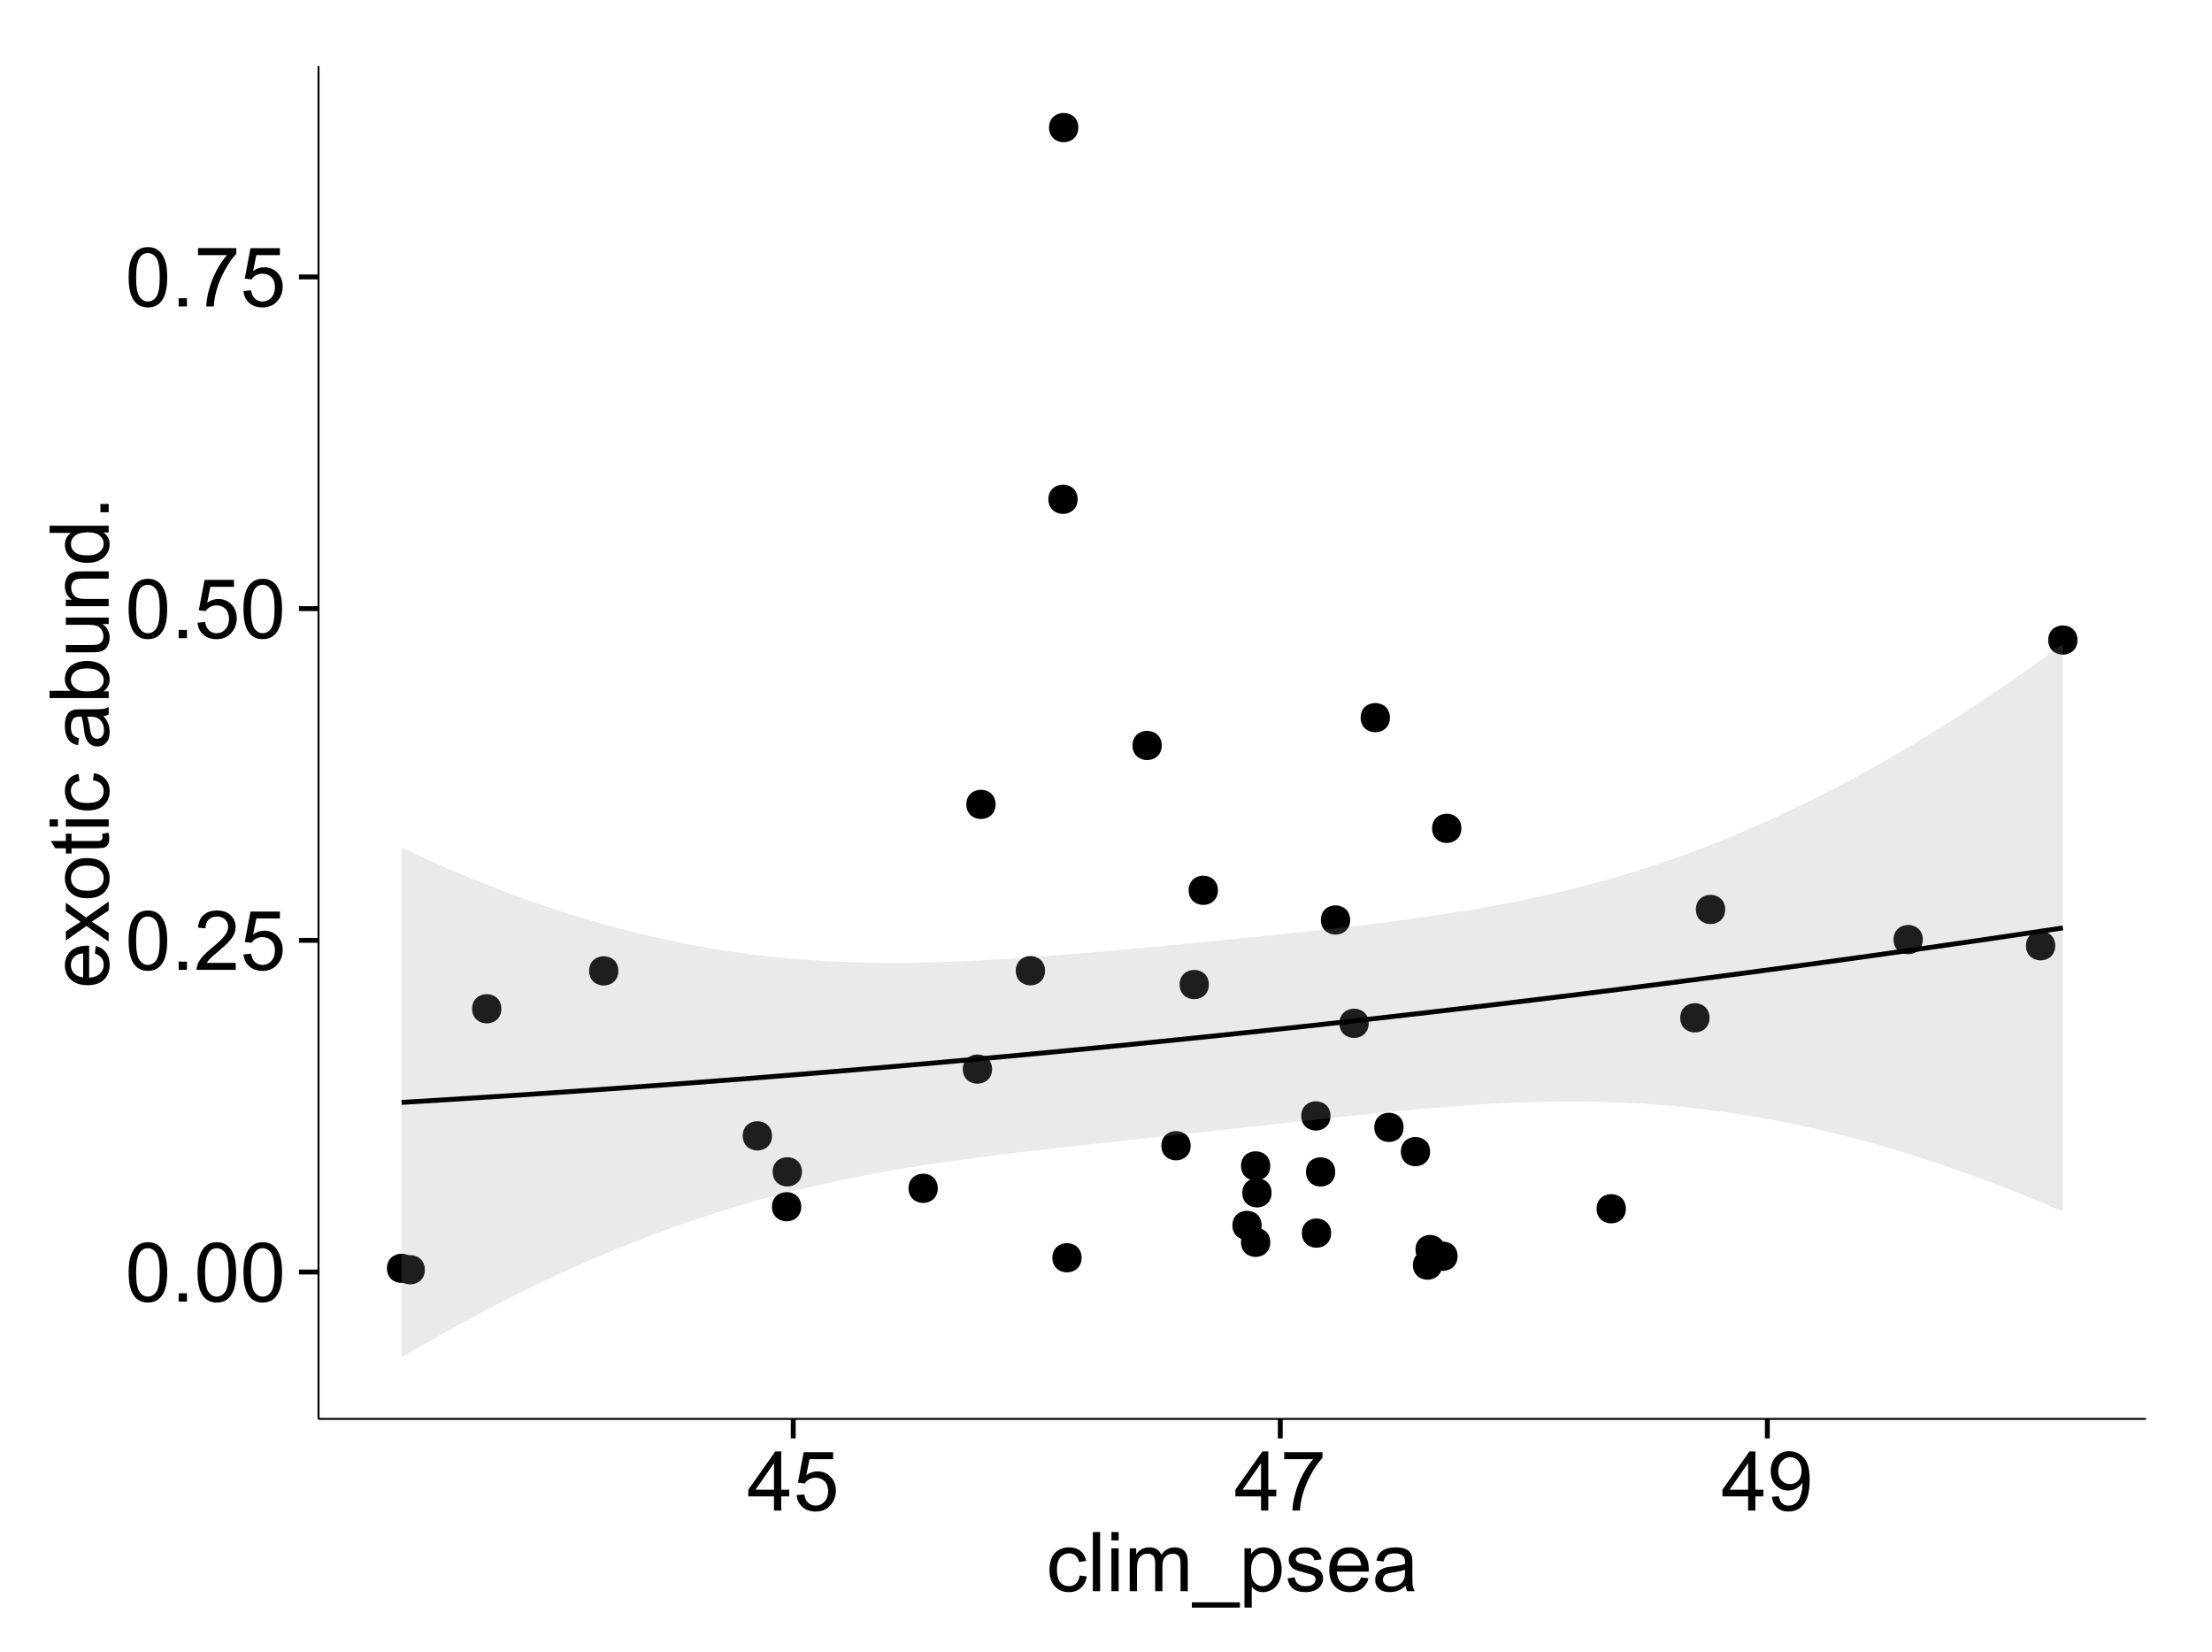 <?xml version="1.0" encoding="UTF-8"?>
<svg xmlns="http://www.w3.org/2000/svg" xmlns:xlink="http://www.w3.org/1999/xlink" width="482pt" height="360pt" viewBox="0 0 482 360" version="1.1">
<defs>
<g>
<symbol overflow="visible" id="glyph0-0">
<path style="stroke:none;" d="M 0.746 -6.355 C 0.742 -7.875 0.898 -9.102 1.215 -10.031 C 1.527 -10.961 1.996 -11.676 2.613 -12.18 C 3.23 -12.684 4.008 -12.938 4.949 -12.938 C 5.637 -12.938 6.242 -12.797 6.766 -12.52 C 7.285 -12.238 7.715 -11.836 8.059 -11.316 C 8.395 -10.789 8.664 -10.152 8.859 -9.398 C 9.051 -8.645 9.145 -7.629 9.148 -6.355 C 9.145 -4.84 8.992 -3.617 8.684 -2.691 C 8.371 -1.762 7.906 -1.047 7.289 -0.539 C 6.672 -0.035 5.891 0.215 4.949 0.219 C 3.703 0.215 2.727 -0.227 2.023 -1.117 C 1.168 -2.188 0.742 -3.934 0.746 -6.355 Z M 2.375 -6.355 C 2.371 -4.234 2.621 -2.824 3.117 -2.129 C 3.609 -1.426 4.219 -1.078 4.949 -1.082 C 5.672 -1.078 6.281 -1.43 6.781 -2.137 C 7.273 -2.836 7.523 -4.242 7.523 -6.355 C 7.523 -8.473 7.273 -9.883 6.781 -10.582 C 6.281 -11.277 5.664 -11.625 4.93 -11.629 C 4.199 -11.625 3.621 -11.316 3.191 -10.703 C 2.645 -9.918 2.371 -8.469 2.375 -6.355 Z M 2.375 -6.355 "/>
</symbol>
<symbol overflow="visible" id="glyph0-1">
<path style="stroke:none;" d="M 1.633 0 L 1.633 -1.801 L 3.438 -1.801 L 3.438 0 Z M 1.633 0 "/>
</symbol>
<symbol overflow="visible" id="glyph0-2">
<path style="stroke:none;" d="M 9.062 -1.52 L 9.062 0 L 0.547 0 C 0.531 -0.379 0.594 -0.742 0.73 -1.098 C 0.945 -1.676 1.293 -2.25 1.77 -2.812 C 2.246 -3.375 2.934 -4.023 3.84 -4.766 C 5.238 -5.906 6.188 -6.816 6.68 -7.492 C 7.172 -8.16 7.418 -8.793 7.418 -9.395 C 7.418 -10.02 7.191 -10.551 6.746 -10.98 C 6.293 -11.41 5.711 -11.625 4.992 -11.629 C 4.23 -11.625 3.621 -11.395 3.164 -10.941 C 2.703 -10.48 2.469 -9.848 2.469 -9.043 L 0.844 -9.211 C 0.953 -10.422 1.371 -11.344 2.102 -11.984 C 2.824 -12.617 3.801 -12.938 5.027 -12.938 C 6.262 -12.938 7.238 -12.594 7.961 -11.91 C 8.68 -11.223 9.039 -10.371 9.043 -9.359 C 9.039 -8.84 8.934 -8.336 8.727 -7.84 C 8.512 -7.34 8.164 -6.812 7.676 -6.266 C 7.188 -5.711 6.375 -4.957 5.238 -4 C 4.285 -3.199 3.676 -2.66 3.41 -2.379 C 3.141 -2.094 2.918 -1.805 2.742 -1.52 Z M 9.062 -1.52 "/>
</symbol>
<symbol overflow="visible" id="glyph0-3">
<path style="stroke:none;" d="M 0.746 -3.375 L 2.406 -3.516 C 2.527 -2.707 2.812 -2.098 3.266 -1.691 C 3.711 -1.281 4.254 -1.078 4.887 -1.082 C 5.648 -1.078 6.293 -1.363 6.82 -1.941 C 7.344 -2.512 7.605 -3.273 7.609 -4.227 C 7.605 -5.125 7.352 -5.84 6.848 -6.363 C 6.34 -6.883 5.676 -7.141 4.859 -7.145 C 4.344 -7.141 3.887 -7.027 3.48 -6.797 C 3.07 -6.566 2.746 -6.266 2.516 -5.898 L 1.027 -6.09 L 2.277 -12.711 L 8.684 -12.711 L 8.684 -11.195 L 3.543 -11.195 L 2.848 -7.734 C 3.621 -8.273 4.43 -8.543 5.281 -8.543 C 6.402 -8.543 7.352 -8.152 8.129 -7.371 C 8.898 -6.59 9.285 -5.586 9.289 -4.367 C 9.285 -3.195 8.945 -2.188 8.27 -1.344 C 7.441 -0.301 6.316 0.215 4.887 0.219 C 3.715 0.215 2.758 -0.109 2.016 -0.766 C 1.273 -1.418 0.848 -2.289 0.746 -3.375 Z M 0.746 -3.375 "/>
</symbol>
<symbol overflow="visible" id="glyph0-4">
<path style="stroke:none;" d="M 0.852 -11.195 L 0.852 -12.719 L 9.195 -12.719 L 9.195 -11.488 C 8.367 -10.613 7.555 -9.453 6.754 -8.008 C 5.945 -6.559 5.324 -5.07 4.887 -3.543 C 4.57 -2.461 4.367 -1.281 4.281 0 L 2.656 0 C 2.668 -1.012 2.867 -2.234 3.25 -3.672 C 3.629 -5.105 4.176 -6.492 4.891 -7.828 C 5.602 -9.16 6.359 -10.281 7.164 -11.195 Z M 0.852 -11.195 "/>
</symbol>
<symbol overflow="visible" id="glyph0-5">
<path style="stroke:none;" d="M 5.82 0 L 5.82 -3.086 L 0.227 -3.086 L 0.227 -4.535 L 6.109 -12.883 L 7.398 -12.883 L 7.398 -4.535 L 9.141 -4.535 L 9.141 -3.086 L 7.398 -3.086 L 7.398 0 Z M 5.82 -4.535 L 5.82 -10.344 L 1.785 -4.535 Z M 5.82 -4.535 "/>
</symbol>
<symbol overflow="visible" id="glyph0-6">
<path style="stroke:none;" d="M 0.984 -2.98 L 2.504 -3.121 C 2.629 -2.402 2.875 -1.883 3.242 -1.562 C 3.602 -1.238 4.07 -1.078 4.641 -1.082 C 5.125 -1.078 5.551 -1.188 5.918 -1.414 C 6.285 -1.633 6.586 -1.934 6.82 -2.309 C 7.055 -2.68 7.25 -3.18 7.41 -3.816 C 7.566 -4.445 7.645 -5.09 7.648 -5.75 C 7.645 -5.812 7.641 -5.918 7.637 -6.062 C 7.316 -5.559 6.887 -5.148 6.34 -4.836 C 5.793 -4.52 5.199 -4.363 4.562 -4.367 C 3.492 -4.363 2.59 -4.75 1.852 -5.527 C 1.113 -6.297 0.742 -7.316 0.746 -8.586 C 0.742 -9.891 1.129 -10.945 1.902 -11.742 C 2.672 -12.539 3.637 -12.938 4.797 -12.938 C 5.633 -12.938 6.398 -12.711 7.098 -12.262 C 7.789 -11.809 8.316 -11.164 8.68 -10.332 C 9.035 -9.492 9.215 -8.285 9.219 -6.707 C 9.215 -5.055 9.039 -3.742 8.684 -2.77 C 8.324 -1.793 7.793 -1.051 7.09 -0.543 C 6.383 -0.035 5.555 0.215 4.605 0.219 C 3.598 0.215 2.773 -0.062 2.137 -0.621 C 1.496 -1.18 1.113 -1.965 0.984 -2.98 Z M 7.461 -8.664 C 7.457 -9.57 7.215 -10.293 6.734 -10.828 C 6.25 -11.359 5.672 -11.625 4.992 -11.629 C 4.289 -11.625 3.676 -11.336 3.156 -10.766 C 2.633 -10.188 2.371 -9.445 2.375 -8.535 C 2.371 -7.711 2.621 -7.043 3.117 -6.535 C 3.609 -6.02 4.219 -5.766 4.949 -5.766 C 5.68 -5.766 6.281 -6.02 6.754 -6.535 C 7.223 -7.043 7.457 -7.754 7.461 -8.664 Z M 7.461 -8.664 "/>
</symbol>
<symbol overflow="visible" id="glyph0-7">
<path style="stroke:none;" d="M 7.277 -3.418 L 8.832 -3.219 C 8.66 -2.141 8.227 -1.301 7.527 -0.699 C 6.824 -0.09 5.965 0.211 4.949 0.211 C 3.668 0.211 2.641 -0.203 1.867 -1.039 C 1.09 -1.871 0.703 -3.07 0.703 -4.633 C 0.703 -5.637 0.867 -6.52 1.203 -7.277 C 1.531 -8.031 2.039 -8.598 2.727 -8.977 C 3.406 -9.355 4.152 -9.543 4.957 -9.547 C 5.969 -9.543 6.797 -9.289 7.441 -8.777 C 8.086 -8.262 8.5 -7.531 8.684 -6.594 L 7.145 -6.355 C 6.996 -6.98 6.738 -7.453 6.367 -7.77 C 5.992 -8.082 5.543 -8.238 5.02 -8.242 C 4.219 -8.238 3.57 -7.953 3.074 -7.387 C 2.574 -6.812 2.324 -5.91 2.328 -4.676 C 2.324 -3.422 2.566 -2.508 3.047 -1.941 C 3.527 -1.371 4.152 -1.09 4.93 -1.09 C 5.547 -1.09 6.066 -1.277 6.484 -1.66 C 6.898 -2.039 7.164 -2.625 7.277 -3.418 Z M 7.277 -3.418 "/>
</symbol>
<symbol overflow="visible" id="glyph0-8">
<path style="stroke:none;" d="M 1.152 0 L 1.152 -12.883 L 2.734 -12.883 L 2.734 0 Z M 1.152 0 "/>
</symbol>
<symbol overflow="visible" id="glyph0-9">
<path style="stroke:none;" d="M 1.195 -11.066 L 1.195 -12.883 L 2.777 -12.883 L 2.777 -11.066 Z M 1.195 0 L 1.195 -9.336 L 2.777 -9.336 L 2.777 0 Z M 1.195 0 "/>
</symbol>
<symbol overflow="visible" id="glyph0-10">
<path style="stroke:none;" d="M 1.188 0 L 1.188 -9.336 L 2.602 -9.336 L 2.602 -8.023 C 2.891 -8.477 3.277 -8.848 3.77 -9.129 C 4.254 -9.406 4.809 -9.543 5.43 -9.547 C 6.121 -9.543 6.688 -9.398 7.133 -9.113 C 7.57 -8.824 7.883 -8.426 8.07 -7.91 C 8.805 -9 9.766 -9.543 10.953 -9.547 C 11.875 -9.543 12.586 -9.289 13.086 -8.777 C 13.582 -8.262 13.832 -7.469 13.836 -6.406 L 13.836 0 L 12.262 0 L 12.262 -5.879 C 12.258 -6.508 12.207 -6.965 12.105 -7.246 C 12.004 -7.523 11.816 -7.746 11.547 -7.918 C 11.277 -8.082 10.961 -8.168 10.602 -8.172 C 9.941 -8.168 9.398 -7.949 8.965 -7.516 C 8.527 -7.078 8.309 -6.379 8.312 -5.422 L 8.312 0 L 6.734 0 L 6.734 -6.062 C 6.73 -6.762 6.602 -7.289 6.348 -7.645 C 6.086 -7.992 5.664 -8.168 5.078 -8.172 C 4.633 -8.168 4.223 -8.051 3.844 -7.82 C 3.465 -7.582 3.191 -7.238 3.023 -6.793 C 2.852 -6.34 2.766 -5.691 2.77 -4.844 L 2.77 0 Z M 1.188 0 "/>
</symbol>
<symbol overflow="visible" id="glyph0-11">
<path style="stroke:none;" d="M -0.273 3.578 L -0.273 2.434 L 10.211 2.434 L 10.211 3.578 Z M -0.273 3.578 "/>
</symbol>
<symbol overflow="visible" id="glyph0-12">
<path style="stroke:none;" d="M 1.188 3.578 L 1.188 -9.336 L 2.629 -9.336 L 2.629 -8.121 C 2.965 -8.594 3.348 -8.949 3.777 -9.188 C 4.203 -9.426 4.723 -9.543 5.336 -9.547 C 6.129 -9.543 6.832 -9.34 7.445 -8.93 C 8.051 -8.516 8.512 -7.934 8.824 -7.191 C 9.133 -6.441 9.285 -5.625 9.289 -4.738 C 9.285 -3.781 9.113 -2.922 8.773 -2.156 C 8.43 -1.391 7.934 -0.805 7.281 -0.398 C 6.625 0.008 5.938 0.211 5.219 0.211 C 4.691 0.211 4.219 0.102 3.801 -0.121 C 3.379 -0.344 3.035 -0.625 2.77 -0.969 L 2.77 3.578 Z M 2.617 -4.613 C 2.613 -3.41 2.855 -2.523 3.348 -1.949 C 3.832 -1.375 4.422 -1.09 5.117 -1.09 C 5.816 -1.09 6.418 -1.387 6.922 -1.98 C 7.418 -2.574 7.668 -3.496 7.672 -4.746 C 7.668 -5.934 7.426 -6.824 6.938 -7.418 C 6.445 -8.008 5.859 -8.301 5.188 -8.305 C 4.508 -8.301 3.91 -7.988 3.395 -7.359 C 2.871 -6.727 2.613 -5.809 2.617 -4.613 Z M 2.617 -4.613 "/>
</symbol>
<symbol overflow="visible" id="glyph0-13">
<path style="stroke:none;" d="M 0.555 -2.785 L 2.117 -3.031 C 2.203 -2.402 2.449 -1.922 2.852 -1.59 C 3.25 -1.254 3.812 -1.09 4.535 -1.09 C 5.262 -1.09 5.801 -1.234 6.152 -1.531 C 6.504 -1.824 6.68 -2.172 6.68 -2.574 C 6.68 -2.926 6.523 -3.207 6.215 -3.418 C 5.996 -3.555 5.457 -3.734 4.598 -3.953 C 3.434 -4.246 2.629 -4.5 2.184 -4.715 C 1.734 -4.926 1.395 -5.223 1.164 -5.602 C 0.93 -5.98 0.812 -6.398 0.816 -6.855 C 0.812 -7.27 0.91 -7.652 1.102 -8.012 C 1.293 -8.363 1.551 -8.66 1.883 -8.895 C 2.125 -9.074 2.461 -9.227 2.887 -9.355 C 3.309 -9.48 3.766 -9.543 4.254 -9.547 C 4.984 -9.543 5.625 -9.438 6.184 -9.23 C 6.734 -9.016 7.145 -8.73 7.41 -8.371 C 7.672 -8.008 7.852 -7.527 7.953 -6.926 L 6.406 -6.715 C 6.332 -7.195 6.129 -7.57 5.793 -7.84 C 5.453 -8.105 4.977 -8.238 4.367 -8.242 C 3.637 -8.238 3.121 -8.117 2.812 -7.883 C 2.5 -7.641 2.344 -7.359 2.348 -7.039 C 2.344 -6.832 2.406 -6.648 2.539 -6.484 C 2.664 -6.312 2.867 -6.172 3.148 -6.062 C 3.301 -6.004 3.766 -5.871 4.543 -5.66 C 5.66 -5.359 6.441 -5.113 6.887 -4.926 C 7.324 -4.734 7.672 -4.457 7.926 -4.094 C 8.176 -3.73 8.301 -3.281 8.305 -2.742 C 8.301 -2.215 8.148 -1.719 7.844 -1.254 C 7.535 -0.785 7.09 -0.422 6.512 -0.172 C 5.926 0.086 5.27 0.211 4.543 0.211 C 3.328 0.211 2.406 -0.039 1.77 -0.543 C 1.133 -1.047 0.727 -1.793 0.555 -2.785 Z M 0.555 -2.785 "/>
</symbol>
<symbol overflow="visible" id="glyph0-14">
<path style="stroke:none;" d="M 7.578 -3.008 L 9.211 -2.805 C 8.953 -1.848 8.473 -1.105 7.777 -0.578 C 7.078 -0.051 6.188 0.211 5.105 0.211 C 3.738 0.211 2.656 -0.207 1.859 -1.051 C 1.055 -1.887 0.656 -3.066 0.66 -4.586 C 0.656 -6.156 1.059 -7.375 1.871 -8.246 C 2.676 -9.109 3.727 -9.543 5.02 -9.547 C 6.266 -9.543 7.285 -9.117 8.078 -8.27 C 8.867 -7.418 9.262 -6.223 9.266 -4.684 C 9.262 -4.586 9.258 -4.445 9.254 -4.262 L 2.293 -4.262 C 2.348 -3.234 2.641 -2.449 3.164 -1.906 C 3.684 -1.359 4.332 -1.09 5.117 -1.09 C 5.691 -1.09 6.188 -1.242 6.598 -1.547 C 7.008 -1.852 7.332 -2.336 7.578 -3.008 Z M 2.383 -5.562 L 7.594 -5.562 C 7.523 -6.344 7.324 -6.934 6.996 -7.328 C 6.492 -7.934 5.836 -8.238 5.035 -8.242 C 4.305 -8.238 3.695 -7.996 3.203 -7.512 C 2.707 -7.027 2.434 -6.375 2.383 -5.562 Z M 2.383 -5.562 "/>
</symbol>
<symbol overflow="visible" id="glyph0-15">
<path style="stroke:none;" d="M 7.277 -1.152 C 6.691 -0.652 6.125 -0.301 5.586 -0.098 C 5.039 0.109 4.457 0.211 3.84 0.211 C 2.812 0.211 2.027 -0.039 1.477 -0.539 C 0.922 -1.039 0.645 -1.68 0.648 -2.461 C 0.645 -2.918 0.75 -3.336 0.961 -3.715 C 1.168 -4.09 1.438 -4.391 1.777 -4.621 C 2.113 -4.848 2.496 -5.02 2.918 -5.141 C 3.227 -5.219 3.695 -5.301 4.324 -5.379 C 5.602 -5.531 6.539 -5.711 7.145 -5.922 C 7.148 -6.137 7.152 -6.273 7.156 -6.336 C 7.152 -6.977 7.004 -7.434 6.707 -7.699 C 6.301 -8.055 5.699 -8.23 4.906 -8.234 C 4.156 -8.23 3.609 -8.102 3.258 -7.844 C 2.902 -7.582 2.637 -7.121 2.469 -6.461 L 0.922 -6.672 C 1.059 -7.332 1.293 -7.867 1.617 -8.273 C 1.938 -8.68 2.402 -8.992 3.016 -9.215 C 3.621 -9.434 4.328 -9.543 5.133 -9.547 C 5.93 -9.543 6.574 -9.449 7.074 -9.266 C 7.566 -9.074 7.934 -8.84 8.172 -8.555 C 8.402 -8.27 8.566 -7.91 8.664 -7.48 C 8.715 -7.207 8.742 -6.719 8.746 -6.02 L 8.746 -3.91 C 8.742 -2.434 8.773 -1.504 8.844 -1.117 C 8.906 -0.727 9.043 -0.355 9.246 0 L 7.594 0 C 7.43 -0.328 7.324 -0.711 7.277 -1.152 Z M 7.145 -4.684 C 6.566 -4.445 5.707 -4.246 4.562 -4.086 C 3.91 -3.988 3.449 -3.883 3.18 -3.77 C 2.91 -3.648 2.703 -3.477 2.555 -3.254 C 2.406 -3.027 2.332 -2.777 2.336 -2.504 C 2.332 -2.078 2.492 -1.727 2.816 -1.449 C 3.133 -1.164 3.602 -1.023 4.219 -1.027 C 4.828 -1.023 5.367 -1.156 5.844 -1.426 C 6.312 -1.691 6.664 -2.059 6.891 -2.523 C 7.059 -2.879 7.141 -3.406 7.145 -4.105 Z M 7.145 -4.684 "/>
</symbol>
<symbol overflow="visible" id="glyph1-0">
<path style="stroke:none;" d="M -3.004 -7.578 L -2.805 -9.211 C -1.848 -8.953 -1.105 -8.473 -0.578 -7.777 C -0.051 -7.078 0.211 -6.188 0.211 -5.105 C 0.211 -3.738 -0.207 -2.656 -1.051 -1.859 C -1.887 -1.055 -3.066 -0.656 -4.586 -0.66 C -6.156 -0.656 -7.375 -1.059 -8.246 -1.871 C -9.109 -2.676 -9.543 -3.727 -9.547 -5.02 C -9.543 -6.266 -9.117 -7.285 -8.27 -8.078 C -7.418 -8.867 -6.223 -9.262 -4.684 -9.266 C -4.586 -9.262 -4.445 -9.258 -4.262 -9.254 L -4.262 -2.293 C -3.234 -2.348 -2.449 -2.641 -1.906 -3.164 C -1.359 -3.684 -1.09 -4.332 -1.09 -5.117 C -1.09 -5.691 -1.242 -6.188 -1.547 -6.598 C -1.852 -7.008 -2.336 -7.332 -3.004 -7.578 Z M -5.562 -2.383 L -5.562 -7.594 C -6.344 -7.523 -6.934 -7.324 -7.328 -6.996 C -7.934 -6.492 -8.238 -5.836 -8.242 -5.035 C -8.238 -4.305 -7.996 -3.695 -7.512 -3.203 C -7.027 -2.707 -6.375 -2.434 -5.562 -2.383 Z M -5.562 -2.383 "/>
</symbol>
<symbol overflow="visible" id="glyph1-1">
<path style="stroke:none;" d="M 0 -0.133 L -4.852 -3.543 L -9.336 -0.387 L -9.336 -2.363 L -7.145 -3.797 C -6.727 -4.066 -6.379 -4.281 -6.102 -4.445 C -6.484 -4.703 -6.828 -4.941 -7.129 -5.16 L -9.336 -6.734 L -9.336 -8.621 L -4.938 -5.398 L 0 -8.867 L 0 -6.926 L -2.898 -5.008 L -3.684 -4.5 L 0 -2.047 Z M 0 -0.133 "/>
</symbol>
<symbol overflow="visible" id="glyph1-2">
<path style="stroke:none;" d="M -4.668 -0.598 C -6.391 -0.598 -7.672 -1.078 -8.508 -2.039 C -9.199 -2.84 -9.543 -3.816 -9.547 -4.977 C -9.543 -6.254 -9.125 -7.305 -8.285 -8.121 C -7.441 -8.934 -6.277 -9.34 -4.797 -9.344 C -3.594 -9.34 -2.648 -9.16 -1.961 -8.801 C -1.27 -8.441 -0.734 -7.914 -0.359 -7.227 C 0.023 -6.535 0.211 -5.785 0.211 -4.977 C 0.211 -3.664 -0.207 -2.609 -1.047 -1.805 C -1.883 -1 -3.09 -0.598 -4.668 -0.598 Z M -4.668 -2.223 C -3.469 -2.219 -2.574 -2.48 -1.98 -3.004 C -1.387 -3.523 -1.09 -4.18 -1.09 -4.977 C -1.09 -5.758 -1.387 -6.41 -1.984 -6.934 C -2.582 -7.453 -3.492 -7.715 -4.719 -7.719 C -5.867 -7.715 -6.742 -7.453 -7.34 -6.93 C -7.934 -6.402 -8.23 -5.75 -8.234 -4.977 C -8.23 -4.18 -7.938 -3.523 -7.348 -3.004 C -6.754 -2.48 -5.859 -2.219 -4.668 -2.223 Z M -4.668 -2.223 "/>
</symbol>
<symbol overflow="visible" id="glyph1-3">
<path style="stroke:none;" d="M -1.414 -4.641 L -0.016 -4.867 C 0.078 -4.422 0.121 -4.023 0.125 -3.672 C 0.121 -3.098 0.035 -2.652 -0.148 -2.336 C -0.328 -2.02 -0.566 -1.797 -0.863 -1.668 C -1.156 -1.539 -1.781 -1.477 -2.734 -1.477 L -8.102 -1.477 L -8.102 -0.316 L -9.336 -0.316 L -9.336 -1.477 L -11.645 -1.477 L -12.594 -3.051 L -9.336 -3.051 L -9.336 -4.641 L -8.102 -4.641 L -8.102 -3.051 L -2.645 -3.051 C -2.191 -3.047 -1.902 -3.074 -1.773 -3.133 C -1.645 -3.188 -1.543 -3.277 -1.465 -3.406 C -1.387 -3.527 -1.348 -3.707 -1.352 -3.945 C -1.348 -4.117 -1.367 -4.352 -1.414 -4.641 Z M -1.414 -4.641 "/>
</symbol>
<symbol overflow="visible" id="glyph1-4">
<path style="stroke:none;" d="M -11.066 -1.195 L -12.883 -1.195 L -12.883 -2.777 L -11.066 -2.777 Z M 0 -1.195 L -9.336 -1.195 L -9.336 -2.777 L 0 -2.777 Z M 0 -1.195 "/>
</symbol>
<symbol overflow="visible" id="glyph1-5">
<path style="stroke:none;" d="M -3.418 -7.277 L -3.215 -8.832 C -2.141 -8.66 -1.301 -8.227 -0.699 -7.527 C -0.09 -6.824 0.211 -5.965 0.211 -4.949 C 0.211 -3.668 -0.203 -2.641 -1.039 -1.867 C -1.871 -1.09 -3.07 -0.703 -4.633 -0.703 C -5.637 -0.703 -6.52 -0.867 -7.277 -1.203 C -8.031 -1.535 -8.598 -2.047 -8.977 -2.73 C -9.355 -3.41 -9.543 -4.152 -9.547 -4.957 C -9.543 -5.969 -9.289 -6.797 -8.777 -7.441 C -8.262 -8.086 -7.531 -8.5 -6.59 -8.684 L -6.355 -7.145 C -6.98 -6.996 -7.453 -6.738 -7.77 -6.367 C -8.082 -5.992 -8.238 -5.543 -8.242 -5.02 C -8.238 -4.219 -7.953 -3.57 -7.387 -3.074 C -6.812 -2.574 -5.91 -2.324 -4.676 -2.328 C -3.422 -2.324 -2.508 -2.566 -1.941 -3.047 C -1.371 -3.527 -1.09 -4.152 -1.09 -4.93 C -1.09 -5.547 -1.277 -6.066 -1.66 -6.484 C -2.035 -6.898 -2.621 -7.164 -3.418 -7.277 Z M -3.418 -7.277 "/>
</symbol>
<symbol overflow="visible" id="glyph1-6">
<path style="stroke:none;" d=""/>
</symbol>
<symbol overflow="visible" id="glyph1-7">
<path style="stroke:none;" d="M -1.152 -7.277 C -0.648 -6.691 -0.297 -6.125 -0.094 -5.586 C 0.109 -5.039 0.211 -4.457 0.211 -3.84 C 0.211 -2.812 -0.039 -2.027 -0.539 -1.477 C -1.039 -0.926 -1.68 -0.648 -2.461 -0.652 C -2.918 -0.648 -3.336 -0.754 -3.715 -0.961 C -4.09 -1.168 -4.391 -1.438 -4.621 -1.777 C -4.848 -2.113 -5.02 -2.496 -5.141 -2.918 C -5.219 -3.227 -5.301 -3.695 -5.379 -4.324 C -5.531 -5.602 -5.711 -6.539 -5.922 -7.145 C -6.137 -7.148 -6.273 -7.152 -6.336 -7.156 C -6.977 -7.152 -7.434 -7.004 -7.699 -6.707 C -8.055 -6.301 -8.23 -5.699 -8.234 -4.906 C -8.23 -4.156 -8.102 -3.609 -7.844 -3.258 C -7.582 -2.902 -7.121 -2.637 -6.461 -2.469 L -6.672 -0.922 C -7.332 -1.059 -7.867 -1.293 -8.273 -1.617 C -8.68 -1.938 -8.992 -2.402 -9.215 -3.016 C -9.434 -3.621 -9.543 -4.328 -9.547 -5.133 C -9.543 -5.93 -9.449 -6.574 -9.266 -7.074 C -9.074 -7.57 -8.84 -7.938 -8.555 -8.172 C -8.27 -8.402 -7.91 -8.566 -7.48 -8.664 C -7.207 -8.715 -6.719 -8.742 -6.02 -8.746 L -3.91 -8.746 C -2.434 -8.742 -1.504 -8.773 -1.117 -8.844 C -0.727 -8.906 -0.355 -9.043 0 -9.246 L 0 -7.594 C -0.328 -7.43 -0.711 -7.324 -1.152 -7.277 Z M -4.684 -7.145 C -4.445 -6.566 -4.246 -5.707 -4.086 -4.562 C -3.988 -3.91 -3.883 -3.449 -3.77 -3.18 C -3.648 -2.91 -3.477 -2.703 -3.254 -2.555 C -3.027 -2.406 -2.777 -2.332 -2.504 -2.336 C -2.078 -2.332 -1.727 -2.492 -1.449 -2.816 C -1.164 -3.133 -1.023 -3.602 -1.027 -4.219 C -1.023 -4.828 -1.156 -5.367 -1.426 -5.844 C -1.691 -6.312 -2.059 -6.664 -2.523 -6.891 C -2.879 -7.059 -3.406 -7.141 -4.105 -7.145 Z M -4.684 -7.145 "/>
</symbol>
<symbol overflow="visible" id="glyph1-8">
<path style="stroke:none;" d="M 0 -2.645 L 0 -1.18 L -12.883 -1.18 L -12.883 -2.762 L -8.289 -2.762 C -9.125 -3.426 -9.543 -4.277 -9.547 -5.316 C -9.543 -5.887 -9.43 -6.434 -9.199 -6.949 C -8.965 -7.461 -8.637 -7.883 -8.223 -8.215 C -7.801 -8.543 -7.297 -8.801 -6.703 -8.992 C -6.109 -9.176 -5.477 -9.27 -4.809 -9.273 C -3.203 -9.27 -1.965 -8.875 -1.098 -8.086 C -0.223 -7.293 0.211 -6.344 0.211 -5.238 C 0.211 -4.137 -0.246 -3.27 -1.168 -2.645 Z M -4.738 -2.629 C -3.617 -2.625 -2.809 -2.777 -2.312 -3.086 C -1.496 -3.582 -1.09 -4.254 -1.09 -5.105 C -1.09 -5.793 -1.387 -6.391 -1.988 -6.898 C -2.586 -7.398 -3.484 -7.652 -4.676 -7.656 C -5.895 -7.652 -6.793 -7.41 -7.371 -6.93 C -7.949 -6.445 -8.238 -5.859 -8.242 -5.176 C -8.238 -4.48 -7.938 -3.883 -7.34 -3.383 C -6.738 -2.875 -5.871 -2.625 -4.738 -2.629 Z M -4.738 -2.629 "/>
</symbol>
<symbol overflow="visible" id="glyph1-9">
<path style="stroke:none;" d="M 0 -7.305 L -1.371 -7.305 C -0.316 -6.574 0.211 -5.586 0.211 -4.344 C 0.211 -3.789 0.105 -3.273 -0.105 -2.797 C -0.316 -2.316 -0.578 -1.965 -0.898 -1.734 C -1.215 -1.504 -1.609 -1.34 -2.074 -1.25 C -2.383 -1.18 -2.875 -1.148 -3.551 -1.152 L -9.336 -1.152 L -9.336 -2.734 L -4.156 -2.734 C -3.328 -2.73 -2.773 -2.762 -2.488 -2.828 C -2.07 -2.926 -1.742 -3.137 -1.508 -3.461 C -1.266 -3.781 -1.148 -4.18 -1.152 -4.656 C -1.148 -5.129 -1.27 -5.574 -1.516 -5.992 C -1.754 -6.406 -2.086 -6.699 -2.508 -6.875 C -2.926 -7.047 -3.531 -7.137 -4.332 -7.137 L -9.336 -7.137 L -9.336 -8.719 L 0 -8.719 Z M 0 -7.305 "/>
</symbol>
<symbol overflow="visible" id="glyph1-10">
<path style="stroke:none;" d="M 0 -1.188 L -9.336 -1.188 L -9.336 -2.609 L -8.008 -2.609 C -9.031 -3.293 -9.543 -4.285 -9.547 -5.582 C -9.543 -6.141 -9.441 -6.656 -9.242 -7.133 C -9.035 -7.602 -8.77 -7.957 -8.445 -8.191 C -8.113 -8.426 -7.727 -8.59 -7.277 -8.684 C -6.98 -8.742 -6.465 -8.77 -5.738 -8.773 L 0 -8.773 L 0 -7.188 L -5.68 -7.188 C -6.32 -7.184 -6.801 -7.121 -7.121 -7.004 C -7.438 -6.879 -7.695 -6.66 -7.887 -6.348 C -8.074 -6.031 -8.168 -5.664 -8.172 -5.246 C -8.168 -4.57 -7.953 -3.992 -7.531 -3.504 C -7.102 -3.012 -6.293 -2.766 -5.098 -2.77 L 0 -2.77 Z M 0 -1.188 "/>
</symbol>
<symbol overflow="visible" id="glyph1-11">
<path style="stroke:none;" d="M 0 -7.242 L -1.176 -7.242 C -0.25 -6.648 0.211 -5.777 0.211 -4.633 C 0.211 -3.887 0.008 -3.203 -0.402 -2.578 C -0.812 -1.953 -1.387 -1.469 -2.121 -1.129 C -2.855 -0.785 -3.699 -0.613 -4.656 -0.617 C -5.586 -0.613 -6.43 -0.77 -7.191 -1.082 C -7.949 -1.391 -8.531 -1.855 -8.938 -2.477 C -9.34 -3.098 -9.543 -3.793 -9.547 -4.562 C -9.543 -5.121 -9.426 -5.621 -9.188 -6.062 C -8.949 -6.5 -8.641 -6.859 -8.262 -7.137 L -12.883 -7.137 L -12.883 -8.711 L 0 -8.711 Z M -4.656 -2.242 C -3.461 -2.238 -2.566 -2.488 -1.977 -2.996 C -1.383 -3.496 -1.09 -4.094 -1.09 -4.781 C -1.09 -5.473 -1.371 -6.059 -1.938 -6.543 C -2.5 -7.023 -3.363 -7.266 -4.527 -7.27 C -5.801 -7.266 -6.738 -7.02 -7.336 -6.531 C -7.934 -6.035 -8.23 -5.43 -8.234 -4.711 C -8.23 -4.008 -7.945 -3.418 -7.371 -2.949 C -6.797 -2.473 -5.891 -2.238 -4.656 -2.242 Z M -4.656 -2.242 "/>
</symbol>
<symbol overflow="visible" id="glyph1-12">
<path style="stroke:none;" d="M 0 -1.633 L -1.801 -1.633 L -1.801 -3.438 L 0 -3.438 Z M 0 -1.633 "/>
</symbol>
</g>
<clipPath id="clip1">
  <path d="M 69.406 14.398 L 468.602 14.398 L 468.602 310.164 L 69.406 310.164 Z M 69.406 14.398 "/>
</clipPath>
</defs>
<g id="surface5931">
<rect x="0" y="0" width="482" height="360" style="fill:rgb(100%,100%,100%);fill-opacity:1;stroke:none;"/>
<rect x="0" y="0" width="482" height="360" style="fill:rgb(100%,100%,100%);fill-opacity:1;stroke:none;"/>
<path style="fill:none;stroke-width:1.063;stroke-linecap:round;stroke-linejoin:round;stroke:rgb(100%,100%,100%);stroke-opacity:1;stroke-miterlimit:10;" d="M 0 360 L 482 360 L 482 0 L 0 0 Z M 0 360 "/>
<g clip-path="url(#clip1)" clip-rule="nonzero">
<path style=" stroke:none;fill-rule:nonzero;fill:rgb(100%,100%,100%);fill-opacity:1;" d="M 69.406 309.168 L 467.602 309.168 L 467.602 14.402 L 69.406 14.402 Z M 69.406 309.168 "/>
<path style=" stroke:none;fill-rule:nonzero;fill:rgb(0%,0%,0%);fill-opacity:1;" d="M 276.012 259.91 C 276.012 262.742 271.762 262.742 271.762 259.91 C 271.762 257.074 276.012 257.074 276.012 259.91 "/>
<path style=" stroke:none;fill-rule:nonzero;fill:rgb(0%,0%,0%);fill-opacity:1;" d="M 133.684 211.543 C 133.684 214.379 129.434 214.379 129.434 211.543 C 129.434 208.711 133.684 208.711 133.684 211.543 "/>
<path style=" stroke:none;fill-rule:nonzero;fill:rgb(0%,0%,0%);fill-opacity:1;" d="M 173.68 255.332 C 173.68 258.168 169.426 258.168 169.426 255.332 C 169.426 252.5 173.68 252.5 173.68 255.332 "/>
<path style=" stroke:none;fill-rule:nonzero;fill:rgb(0%,0%,0%);fill-opacity:1;" d="M 108.184 219.805 C 108.184 222.641 103.934 222.641 103.934 219.805 C 103.934 216.969 108.184 216.969 108.184 219.805 "/>
<path style=" stroke:none;fill-rule:nonzero;fill:rgb(0%,0%,0%);fill-opacity:1;" d="M 317.375 180.492 C 317.375 183.328 313.121 183.328 313.121 180.492 C 313.121 177.656 317.375 177.656 317.375 180.492 "/>
<path style=" stroke:none;fill-rule:nonzero;fill:rgb(0%,0%,0%);fill-opacity:1;" d="M 293.137 200.457 C 293.137 203.289 288.883 203.289 288.883 200.457 C 288.883 197.621 293.137 197.621 293.137 200.457 "/>
<path style=" stroke:none;fill-rule:nonzero;fill:rgb(0%,0%,0%);fill-opacity:1;" d="M 258.387 249.648 C 258.387 252.484 254.133 252.484 254.133 249.648 C 254.133 246.812 258.387 246.812 258.387 249.648 "/>
<path style=" stroke:none;fill-rule:nonzero;fill:rgb(0%,0%,0%);fill-opacity:1;" d="M 273.855 267.008 C 273.855 269.844 269.605 269.844 269.605 267.008 C 269.605 264.176 273.855 264.176 273.855 267.008 "/>
<path style=" stroke:none;fill-rule:nonzero;fill:rgb(0%,0%,0%);fill-opacity:1;" d="M 310.559 250.93 C 310.559 253.762 306.305 253.762 306.305 250.93 C 306.305 248.094 310.559 248.094 310.559 250.93 "/>
<path style=" stroke:none;fill-rule:nonzero;fill:rgb(0%,0%,0%);fill-opacity:1;" d="M 289.887 255.348 C 289.887 258.184 285.637 258.184 285.637 255.348 C 285.637 252.516 289.887 252.516 289.887 255.348 "/>
<path style=" stroke:none;fill-rule:nonzero;fill:rgb(0%,0%,0%);fill-opacity:1;" d="M 316.547 273.719 C 316.547 276.555 312.293 276.555 312.293 273.719 C 312.293 270.887 316.547 270.887 316.547 273.719 "/>
<path style=" stroke:none;fill-rule:nonzero;fill:rgb(0%,0%,0%);fill-opacity:1;" d="M 313.758 272.266 C 313.758 275.098 309.504 275.098 309.504 272.266 C 309.504 269.43 313.758 269.43 313.758 272.266 "/>
<path style=" stroke:none;fill-rule:nonzero;fill:rgb(0%,0%,0%);fill-opacity:1;" d="M 262.352 214.527 C 262.352 217.363 258.102 217.363 258.102 214.527 C 258.102 211.691 262.352 211.691 262.352 214.527 "/>
<path style=" stroke:none;fill-rule:nonzero;fill:rgb(0%,0%,0%);fill-opacity:1;" d="M 173.523 262.934 C 173.523 265.766 169.273 265.766 169.273 262.934 C 169.273 260.098 173.523 260.098 173.523 262.934 "/>
<path style=" stroke:none;fill-rule:nonzero;fill:rgb(0%,0%,0%);fill-opacity:1;" d="M 234.621 274.055 C 234.621 276.891 230.371 276.891 230.371 274.055 C 230.371 271.223 234.621 271.223 234.621 274.055 "/>
<path style=" stroke:none;fill-rule:nonzero;fill:rgb(0%,0%,0%);fill-opacity:1;" d="M 446.781 206.074 C 446.781 208.906 442.527 208.906 442.527 206.074 C 442.527 203.238 446.781 203.238 446.781 206.074 "/>
<path style=" stroke:none;fill-rule:nonzero;fill:rgb(0%,0%,0%);fill-opacity:1;" d="M 451.625 139.465 C 451.625 142.297 447.375 142.297 447.375 139.465 C 447.375 136.629 451.625 136.629 451.625 139.465 "/>
<path style=" stroke:none;fill-rule:nonzero;fill:rgb(0%,0%,0%);fill-opacity:1;" d="M 313.191 275.656 C 313.191 278.492 308.941 278.492 308.941 275.656 C 308.941 272.82 313.191 272.82 313.191 275.656 "/>
<path style=" stroke:none;fill-rule:nonzero;fill:rgb(0%,0%,0%);fill-opacity:1;" d="M 252.086 162.43 C 252.086 165.262 247.832 165.262 247.832 162.43 C 247.832 159.594 252.086 159.594 252.086 162.43 "/>
<path style=" stroke:none;fill-rule:nonzero;fill:rgb(0%,0%,0%);fill-opacity:1;" d="M 288.863 243.152 C 288.863 245.988 284.609 245.988 284.609 243.152 C 284.609 240.32 288.863 240.32 288.863 243.152 "/>
<path style=" stroke:none;fill-rule:nonzero;fill:rgb(0%,0%,0%);fill-opacity:1;" d="M 167.156 247.496 C 167.156 250.328 162.902 250.328 162.902 247.496 C 162.902 244.66 167.156 244.66 167.156 247.496 "/>
<path style=" stroke:none;fill-rule:nonzero;fill:rgb(0%,0%,0%);fill-opacity:1;" d="M 353.219 263.375 C 353.219 266.211 348.965 266.211 348.965 263.375 C 348.965 260.543 353.219 260.543 353.219 263.375 "/>
<path style=" stroke:none;fill-rule:nonzero;fill:rgb(0%,0%,0%);fill-opacity:1;" d="M 371.445 221.777 C 371.445 224.609 367.191 224.609 367.191 221.777 C 367.191 218.941 371.445 218.941 371.445 221.777 "/>
<path style=" stroke:none;fill-rule:nonzero;fill:rgb(0%,0%,0%);fill-opacity:1;" d="M 374.855 198.164 C 374.855 201 370.602 201 370.602 198.164 C 370.602 195.332 374.855 195.332 374.855 198.164 "/>
<path style=" stroke:none;fill-rule:nonzero;fill:rgb(0%,0%,0%);fill-opacity:1;" d="M 417.922 204.727 C 417.922 207.562 413.668 207.562 413.668 204.727 C 413.668 201.895 417.922 201.895 417.922 204.727 "/>
<path style=" stroke:none;fill-rule:nonzero;fill:rgb(0%,0%,0%);fill-opacity:1;" d="M 288.988 268.684 C 288.988 271.52 284.738 271.52 284.738 268.684 C 284.738 265.848 288.988 265.848 288.988 268.684 "/>
<path style=" stroke:none;fill-rule:nonzero;fill:rgb(0%,0%,0%);fill-opacity:1;" d="M 233.758 108.785 C 233.758 111.621 229.504 111.621 229.504 108.785 C 229.504 105.949 233.758 105.949 233.758 108.785 "/>
<path style=" stroke:none;fill-rule:nonzero;fill:rgb(0%,0%,0%);fill-opacity:1;" d="M 233.906 27.797 C 233.906 30.633 229.656 30.633 229.656 27.797 C 229.656 24.965 233.906 24.965 233.906 27.797 "/>
<path style=" stroke:none;fill-rule:nonzero;fill:rgb(0%,0%,0%);fill-opacity:1;" d="M 275.727 270.688 C 275.727 273.523 271.477 273.523 271.477 270.688 C 271.477 267.852 275.727 267.852 275.727 270.688 "/>
<path style=" stroke:none;fill-rule:nonzero;fill:rgb(0%,0%,0%);fill-opacity:1;" d="M 275.727 254.043 C 275.727 256.879 271.477 256.879 271.477 254.043 C 271.477 251.211 275.727 251.211 275.727 254.043 "/>
<path style=" stroke:none;fill-rule:nonzero;fill:rgb(0%,0%,0%);fill-opacity:1;" d="M 226.652 211.52 C 226.652 214.355 222.402 214.355 222.402 211.52 C 222.402 208.688 226.652 208.688 226.652 211.52 "/>
<path style=" stroke:none;fill-rule:nonzero;fill:rgb(0%,0%,0%);fill-opacity:1;" d="M 203.281 258.922 C 203.281 261.758 199.031 261.758 199.031 258.922 C 199.031 256.09 203.281 256.09 203.281 258.922 "/>
<path style=" stroke:none;fill-rule:nonzero;fill:rgb(0%,0%,0%);fill-opacity:1;" d="M 215.113 232.953 C 215.113 235.785 210.859 235.785 210.859 232.953 C 210.859 230.117 215.113 230.117 215.113 232.953 "/>
<path style=" stroke:none;fill-rule:nonzero;fill:rgb(0%,0%,0%);fill-opacity:1;" d="M 215.879 175.27 C 215.879 178.102 211.625 178.102 211.625 175.27 C 211.625 172.434 215.879 172.434 215.879 175.27 "/>
<path style=" stroke:none;fill-rule:nonzero;fill:rgb(0%,0%,0%);fill-opacity:1;" d="M 89.629 276.363 C 89.629 279.199 85.379 279.199 85.379 276.363 C 85.379 273.531 89.629 273.531 89.629 276.363 "/>
<path style=" stroke:none;fill-rule:nonzero;fill:rgb(0%,0%,0%);fill-opacity:1;" d="M 91.516 276.668 C 91.516 279.504 87.266 279.504 87.266 276.668 C 87.266 273.836 91.516 273.836 91.516 276.668 "/>
<path style=" stroke:none;fill-rule:nonzero;fill:rgb(0%,0%,0%);fill-opacity:1;" d="M 304.777 245.641 C 304.777 248.477 300.527 248.477 300.527 245.641 C 300.527 242.809 304.777 242.809 304.777 245.641 "/>
<path style=" stroke:none;fill-rule:nonzero;fill:rgb(0%,0%,0%);fill-opacity:1;" d="M 297.176 222.973 C 297.176 225.809 292.926 225.809 292.926 222.973 C 292.926 220.137 297.176 220.137 297.176 222.973 "/>
<path style=" stroke:none;fill-rule:nonzero;fill:rgb(0%,0%,0%);fill-opacity:1;" d="M 264.324 193.992 C 264.324 196.828 260.074 196.828 260.074 193.992 C 260.074 191.156 264.324 191.156 264.324 193.992 "/>
<path style=" stroke:none;fill-rule:nonzero;fill:rgb(0%,0%,0%);fill-opacity:1;" d="M 301.801 156.367 C 301.801 159.203 297.551 159.203 297.551 156.367 C 297.551 153.531 301.801 153.531 301.801 156.367 "/>
<path style=" stroke:none;fill-rule:nonzero;fill:rgb(0%,0%,0%);fill-opacity:1;" d="M 277.074 259.91 C 277.074 264.16 270.699 264.16 270.699 259.91 C 270.699 255.656 277.074 255.656 277.074 259.91 "/>
<path style=" stroke:none;fill-rule:nonzero;fill:rgb(0%,0%,0%);fill-opacity:1;" d="M 134.746 211.543 C 134.746 215.797 128.367 215.797 128.367 211.543 C 128.367 207.293 134.746 207.293 134.746 211.543 "/>
<path style=" stroke:none;fill-rule:nonzero;fill:rgb(0%,0%,0%);fill-opacity:1;" d="M 174.742 255.332 C 174.742 259.586 168.363 259.586 168.363 255.332 C 168.363 251.082 174.742 251.082 174.742 255.332 "/>
<path style=" stroke:none;fill-rule:nonzero;fill:rgb(0%,0%,0%);fill-opacity:1;" d="M 109.246 219.805 C 109.246 224.055 102.871 224.055 102.871 219.805 C 102.871 215.551 109.246 215.551 109.246 219.805 "/>
<path style=" stroke:none;fill-rule:nonzero;fill:rgb(0%,0%,0%);fill-opacity:1;" d="M 318.438 180.492 C 318.438 184.746 312.059 184.746 312.059 180.492 C 312.059 176.242 318.438 176.242 318.438 180.492 "/>
<path style=" stroke:none;fill-rule:nonzero;fill:rgb(0%,0%,0%);fill-opacity:1;" d="M 294.199 200.457 C 294.199 204.707 287.82 204.707 287.82 200.457 C 287.82 196.203 294.199 196.203 294.199 200.457 "/>
<path style=" stroke:none;fill-rule:nonzero;fill:rgb(0%,0%,0%);fill-opacity:1;" d="M 259.449 249.648 C 259.449 253.902 253.07 253.902 253.07 249.648 C 253.07 245.398 259.449 245.398 259.449 249.648 "/>
<path style=" stroke:none;fill-rule:nonzero;fill:rgb(0%,0%,0%);fill-opacity:1;" d="M 274.918 267.008 C 274.918 271.262 268.543 271.262 268.543 267.008 C 268.543 262.758 274.918 262.758 274.918 267.008 "/>
<path style=" stroke:none;fill-rule:nonzero;fill:rgb(0%,0%,0%);fill-opacity:1;" d="M 311.621 250.93 C 311.621 255.18 305.242 255.18 305.242 250.93 C 305.242 246.676 311.621 246.676 311.621 250.93 "/>
<path style=" stroke:none;fill-rule:nonzero;fill:rgb(0%,0%,0%);fill-opacity:1;" d="M 290.949 255.348 C 290.949 259.602 284.57 259.602 284.57 255.348 C 284.57 251.098 290.949 251.098 290.949 255.348 "/>
<path style=" stroke:none;fill-rule:nonzero;fill:rgb(0%,0%,0%);fill-opacity:1;" d="M 317.609 273.719 C 317.609 277.973 311.23 277.973 311.23 273.719 C 311.23 269.469 317.609 269.469 317.609 273.719 "/>
<path style=" stroke:none;fill-rule:nonzero;fill:rgb(0%,0%,0%);fill-opacity:1;" d="M 314.82 272.266 C 314.82 276.516 308.441 276.516 308.441 272.266 C 308.441 268.012 314.82 268.012 314.82 272.266 "/>
<path style=" stroke:none;fill-rule:nonzero;fill:rgb(0%,0%,0%);fill-opacity:1;" d="M 263.414 214.527 C 263.414 218.781 257.039 218.781 257.039 214.527 C 257.039 210.277 263.414 210.277 263.414 214.527 "/>
<path style=" stroke:none;fill-rule:nonzero;fill:rgb(0%,0%,0%);fill-opacity:1;" d="M 174.59 262.934 C 174.59 267.184 168.211 267.184 168.211 262.934 C 168.211 258.68 174.59 258.68 174.59 262.934 "/>
<path style=" stroke:none;fill-rule:nonzero;fill:rgb(0%,0%,0%);fill-opacity:1;" d="M 235.684 274.055 C 235.684 278.309 229.309 278.309 229.309 274.055 C 229.309 269.805 235.684 269.805 235.684 274.055 "/>
<path style=" stroke:none;fill-rule:nonzero;fill:rgb(0%,0%,0%);fill-opacity:1;" d="M 447.844 206.074 C 447.844 210.324 441.465 210.324 441.465 206.074 C 441.465 201.82 447.844 201.82 447.844 206.074 "/>
<path style=" stroke:none;fill-rule:nonzero;fill:rgb(0%,0%,0%);fill-opacity:1;" d="M 452.688 139.465 C 452.688 143.715 446.312 143.715 446.312 139.465 C 446.312 135.211 452.688 135.211 452.688 139.465 "/>
<path style=" stroke:none;fill-rule:nonzero;fill:rgb(0%,0%,0%);fill-opacity:1;" d="M 314.254 275.656 C 314.254 279.91 307.879 279.91 307.879 275.656 C 307.879 271.402 314.254 271.402 314.254 275.656 "/>
<path style=" stroke:none;fill-rule:nonzero;fill:rgb(0%,0%,0%);fill-opacity:1;" d="M 253.148 162.43 C 253.148 166.68 246.77 166.68 246.77 162.43 C 246.77 158.176 253.148 158.176 253.148 162.43 "/>
<path style=" stroke:none;fill-rule:nonzero;fill:rgb(0%,0%,0%);fill-opacity:1;" d="M 289.926 243.152 C 289.926 247.406 283.547 247.406 283.547 243.152 C 283.547 238.902 289.926 238.902 289.926 243.152 "/>
<path style=" stroke:none;fill-rule:nonzero;fill:rgb(0%,0%,0%);fill-opacity:1;" d="M 168.219 247.496 C 168.219 251.746 161.84 251.746 161.84 247.496 C 161.84 243.242 168.219 243.242 168.219 247.496 "/>
<path style=" stroke:none;fill-rule:nonzero;fill:rgb(0%,0%,0%);fill-opacity:1;" d="M 354.281 263.375 C 354.281 267.629 347.902 267.629 347.902 263.375 C 347.902 259.125 354.281 259.125 354.281 263.375 "/>
<path style=" stroke:none;fill-rule:nonzero;fill:rgb(0%,0%,0%);fill-opacity:1;" d="M 372.508 221.777 C 372.508 226.027 366.129 226.027 366.129 221.777 C 366.129 217.523 372.508 217.523 372.508 221.777 "/>
<path style=" stroke:none;fill-rule:nonzero;fill:rgb(0%,0%,0%);fill-opacity:1;" d="M 375.918 198.164 C 375.918 202.418 369.539 202.418 369.539 198.164 C 369.539 193.914 375.918 193.914 375.918 198.164 "/>
<path style=" stroke:none;fill-rule:nonzero;fill:rgb(0%,0%,0%);fill-opacity:1;" d="M 418.984 204.727 C 418.984 208.98 412.605 208.98 412.605 204.727 C 412.605 200.477 418.984 200.477 418.984 204.727 "/>
<path style=" stroke:none;fill-rule:nonzero;fill:rgb(0%,0%,0%);fill-opacity:1;" d="M 290.051 268.684 C 290.051 272.934 283.676 272.934 283.676 268.684 C 283.676 264.43 290.051 264.43 290.051 268.684 "/>
<path style=" stroke:none;fill-rule:nonzero;fill:rgb(0%,0%,0%);fill-opacity:1;" d="M 234.82 108.785 C 234.82 113.039 228.441 113.039 228.441 108.785 C 228.441 104.535 234.82 104.535 234.82 108.785 "/>
<path style=" stroke:none;fill-rule:nonzero;fill:rgb(0%,0%,0%);fill-opacity:1;" d="M 234.969 27.797 C 234.969 32.051 228.59 32.051 228.59 27.797 C 228.59 23.547 234.969 23.547 234.969 27.797 "/>
<path style=" stroke:none;fill-rule:nonzero;fill:rgb(0%,0%,0%);fill-opacity:1;" d="M 276.793 270.688 C 276.793 274.941 270.414 274.941 270.414 270.688 C 270.414 266.438 276.793 266.438 276.793 270.688 "/>
<path style=" stroke:none;fill-rule:nonzero;fill:rgb(0%,0%,0%);fill-opacity:1;" d="M 276.793 254.043 C 276.793 258.297 270.414 258.297 270.414 254.043 C 270.414 249.793 276.793 249.793 276.793 254.043 "/>
<path style=" stroke:none;fill-rule:nonzero;fill:rgb(0%,0%,0%);fill-opacity:1;" d="M 227.715 211.52 C 227.715 215.773 221.34 215.773 221.34 211.52 C 221.34 207.27 227.715 207.27 227.715 211.52 "/>
<path style=" stroke:none;fill-rule:nonzero;fill:rgb(0%,0%,0%);fill-opacity:1;" d="M 204.348 258.922 C 204.348 263.176 197.969 263.176 197.969 258.922 C 197.969 254.672 204.348 254.672 204.348 258.922 "/>
<path style=" stroke:none;fill-rule:nonzero;fill:rgb(0%,0%,0%);fill-opacity:1;" d="M 216.176 232.953 C 216.176 237.203 209.797 237.203 209.797 232.953 C 209.797 228.699 216.176 228.699 216.176 232.953 "/>
<path style=" stroke:none;fill-rule:nonzero;fill:rgb(0%,0%,0%);fill-opacity:1;" d="M 216.941 175.27 C 216.941 179.52 210.562 179.52 210.562 175.27 C 210.562 171.016 216.941 171.016 216.941 175.27 "/>
<path style=" stroke:none;fill-rule:nonzero;fill:rgb(0%,0%,0%);fill-opacity:1;" d="M 90.691 276.363 C 90.691 280.617 84.316 280.617 84.316 276.363 C 84.316 272.113 90.691 272.113 90.691 276.363 "/>
<path style=" stroke:none;fill-rule:nonzero;fill:rgb(0%,0%,0%);fill-opacity:1;" d="M 92.578 276.668 C 92.578 280.922 86.203 280.922 86.203 276.668 C 86.203 272.418 92.578 272.418 92.578 276.668 "/>
<path style=" stroke:none;fill-rule:nonzero;fill:rgb(0%,0%,0%);fill-opacity:1;" d="M 305.844 245.641 C 305.844 249.895 299.465 249.895 299.465 245.641 C 299.465 241.391 305.844 241.391 305.844 245.641 "/>
<path style=" stroke:none;fill-rule:nonzero;fill:rgb(0%,0%,0%);fill-opacity:1;" d="M 298.242 222.973 C 298.242 227.227 291.863 227.227 291.863 222.973 C 291.863 218.723 298.242 218.723 298.242 222.973 "/>
<path style=" stroke:none;fill-rule:nonzero;fill:rgb(0%,0%,0%);fill-opacity:1;" d="M 265.387 193.992 C 265.387 198.242 259.008 198.242 259.008 193.992 C 259.008 189.738 265.387 189.738 265.387 193.992 "/>
<path style=" stroke:none;fill-rule:nonzero;fill:rgb(0%,0%,0%);fill-opacity:1;" d="M 302.867 156.367 C 302.867 160.621 296.488 160.621 296.488 156.367 C 296.488 152.117 302.867 152.117 302.867 156.367 "/>
<path style=" stroke:none;fill-rule:nonzero;fill:rgb(60%,60%,60%);fill-opacity:0.2;" d="M 87.504 184.648 L 92.086 186.785 L 96.668 188.832 L 101.25 190.789 L 105.832 192.652 L 110.414 194.426 L 114.996 196.109 L 119.578 197.695 L 124.164 199.188 L 128.746 200.578 L 133.328 201.875 L 137.91 203.074 L 142.492 204.168 L 147.074 205.168 L 151.656 206.062 L 156.238 206.855 L 160.82 207.551 L 165.402 208.148 L 169.984 208.645 L 174.566 209.051 L 179.148 209.359 L 183.73 209.586 L 188.312 209.727 L 192.895 209.789 L 197.477 209.777 L 202.059 209.703 L 206.641 209.566 L 211.223 209.375 L 215.809 209.141 L 220.391 208.863 L 224.973 208.551 L 229.555 208.207 L 234.137 207.84 L 238.719 207.453 L 243.301 207.051 L 247.883 206.637 L 252.465 206.207 L 257.047 205.773 L 261.629 205.328 L 266.211 204.879 L 270.793 204.422 L 275.375 203.953 L 279.957 203.477 L 284.539 202.988 L 289.121 202.484 L 293.703 201.961 L 298.285 201.41 L 302.867 200.832 L 307.453 200.223 L 312.035 199.57 L 316.617 198.871 L 321.199 198.117 L 325.781 197.305 L 330.363 196.422 L 334.945 195.465 L 339.527 194.43 L 344.109 193.309 L 348.691 192.094 L 353.273 190.785 L 357.855 189.383 L 362.438 187.875 L 367.02 186.266 L 371.602 184.555 L 376.184 182.738 L 380.766 180.816 L 385.348 178.793 L 389.93 176.668 L 394.512 174.445 L 399.098 172.117 L 403.68 169.695 L 408.262 167.172 L 412.844 164.559 L 417.426 161.848 L 422.008 159.043 L 426.59 156.152 L 431.172 153.168 L 435.754 150.094 L 440.336 146.934 L 444.918 143.684 L 449.5 140.352 L 449.5 264.023 L 444.918 262.062 L 440.336 260.18 L 435.754 258.371 L 431.172 256.641 L 426.59 254.988 L 422.008 253.414 L 417.426 251.922 L 412.844 250.512 L 408.262 249.188 L 403.68 247.945 L 399.098 246.789 L 394.512 245.723 L 389.93 244.746 L 385.348 243.855 L 380.766 243.059 L 376.184 242.355 L 371.602 241.746 L 367.02 241.227 L 362.438 240.805 L 357.855 240.469 L 353.273 240.227 L 348.691 240.074 L 344.109 240 L 339.527 240.012 L 334.945 240.094 L 330.363 240.25 L 325.781 240.469 L 321.199 240.742 L 316.617 241.07 L 312.035 241.438 L 307.453 241.844 L 302.867 242.277 L 298.285 242.738 L 293.703 243.215 L 289.121 243.707 L 284.539 244.207 L 279.957 244.711 L 270.793 245.727 L 266.211 246.23 L 257.047 247.23 L 252.465 247.723 L 247.883 248.219 L 243.301 248.711 L 238.719 249.207 L 234.137 249.711 L 229.555 250.223 L 224.973 250.746 L 220.391 251.293 L 215.809 251.859 L 211.223 252.461 L 206.641 253.098 L 202.059 253.773 L 197.477 254.504 L 192.895 255.285 L 188.312 256.133 L 183.73 257.047 L 179.148 258.031 L 174.566 259.094 L 169.984 260.238 L 165.402 261.469 L 160.82 262.785 L 156.238 264.188 L 151.656 265.68 L 147.074 267.266 L 142.492 268.938 L 137.91 270.703 L 133.328 272.555 L 128.746 274.5 L 124.164 276.527 L 119.578 278.645 L 114.996 280.844 L 110.414 283.129 L 105.832 285.496 L 101.25 287.945 L 96.668 290.473 L 92.086 293.082 L 87.504 295.77 Z M 87.504 184.648 "/>
<path style="fill:none;stroke-width:1.063;stroke-linecap:butt;stroke-linejoin:round;stroke:rgb(0%,0%,0%);stroke-opacity:1;stroke-miterlimit:1;" d="M 87.504 240.207 L 92.086 239.934 L 96.668 239.652 L 101.25 239.367 L 105.832 239.074 L 110.414 238.777 L 114.996 238.477 L 119.578 238.168 L 124.164 237.855 L 128.746 237.539 L 133.328 237.215 L 137.91 236.887 L 142.492 236.555 L 147.074 236.215 L 151.656 235.871 L 156.238 235.523 L 160.82 235.168 L 165.402 234.809 L 169.984 234.441 L 174.566 234.07 L 179.148 233.695 L 183.73 233.316 L 188.312 232.93 L 192.895 232.539 L 197.477 232.141 L 202.059 231.738 L 206.641 231.332 L 211.223 230.918 L 215.809 230.5 L 220.391 230.078 L 224.973 229.648 L 229.555 229.215 L 234.137 228.777 L 238.719 228.332 L 243.301 227.883 L 247.883 227.426 L 252.465 226.965 L 257.047 226.5 L 261.629 226.031 L 266.211 225.555 L 270.793 225.074 L 275.375 224.586 L 279.957 224.094 L 284.539 223.598 L 289.121 223.094 L 293.703 222.586 L 298.285 222.074 L 302.867 221.555 L 307.453 221.031 L 312.035 220.504 L 316.617 219.969 L 321.199 219.43 L 325.781 218.887 L 330.363 218.336 L 334.945 217.781 L 344.109 216.656 L 353.273 215.508 L 357.855 214.926 L 362.438 214.34 L 367.02 213.746 L 371.602 213.148 L 376.184 212.547 L 380.766 211.938 L 385.348 211.324 L 389.93 210.707 L 394.512 210.082 L 399.098 209.453 L 403.68 208.82 L 408.262 208.18 L 412.844 207.535 L 417.426 206.887 L 422.008 206.23 L 426.59 205.57 L 431.172 204.902 L 435.754 204.23 L 440.336 203.555 L 444.918 202.875 L 449.5 202.188 "/>
</g>
<path style="fill:none;stroke-width:0.425;stroke-linecap:butt;stroke-linejoin:round;stroke:rgb(0%,0%,0%);stroke-opacity:1;stroke-miterlimit:10;" d="M 69.406 309.168 L 69.406 14.398 "/>
<g style="fill:rgb(0%,0%,0%);fill-opacity:1;">
  <use xlink:href="#glyph0-0" x="27.285" y="283.602"/>
  <use xlink:href="#glyph0-1" x="37.296" y="283.602"/>
  <use xlink:href="#glyph0-0" x="42.297" y="283.602"/>
  <use xlink:href="#glyph0-0" x="52.308" y="283.602"/>
</g>
<g style="fill:rgb(0%,0%,0%);fill-opacity:1;">
  <use xlink:href="#glyph0-0" x="27.285" y="211.328"/>
  <use xlink:href="#glyph0-1" x="37.296" y="211.328"/>
  <use xlink:href="#glyph0-2" x="42.297" y="211.328"/>
  <use xlink:href="#glyph0-3" x="52.308" y="211.328"/>
</g>
<g style="fill:rgb(0%,0%,0%);fill-opacity:1;">
  <use xlink:href="#glyph0-0" x="27.285" y="139.055"/>
  <use xlink:href="#glyph0-1" x="37.296" y="139.055"/>
  <use xlink:href="#glyph0-3" x="42.297" y="139.055"/>
  <use xlink:href="#glyph0-0" x="52.308" y="139.055"/>
</g>
<g style="fill:rgb(0%,0%,0%);fill-opacity:1;">
  <use xlink:href="#glyph0-0" x="27.285" y="66.781"/>
  <use xlink:href="#glyph0-1" x="37.296" y="66.781"/>
  <use xlink:href="#glyph0-4" x="42.297" y="66.781"/>
  <use xlink:href="#glyph0-3" x="52.308" y="66.781"/>
</g>
<path style="fill:none;stroke-width:1.063;stroke-linecap:butt;stroke-linejoin:round;stroke:rgb(0%,0%,0%);stroke-opacity:1;stroke-miterlimit:10;" d="M 65.152 277.16 L 69.406 277.16 "/>
<path style="fill:none;stroke-width:1.063;stroke-linecap:butt;stroke-linejoin:round;stroke:rgb(0%,0%,0%);stroke-opacity:1;stroke-miterlimit:10;" d="M 65.152 204.887 L 69.406 204.887 "/>
<path style="fill:none;stroke-width:1.063;stroke-linecap:butt;stroke-linejoin:round;stroke:rgb(0%,0%,0%);stroke-opacity:1;stroke-miterlimit:10;" d="M 65.152 132.613 L 69.406 132.613 "/>
<path style="fill:none;stroke-width:1.063;stroke-linecap:butt;stroke-linejoin:round;stroke:rgb(0%,0%,0%);stroke-opacity:1;stroke-miterlimit:10;" d="M 65.152 60.34 L 69.406 60.34 "/>
<path style="fill:none;stroke-width:0.425;stroke-linecap:butt;stroke-linejoin:round;stroke:rgb(0%,0%,0%);stroke-opacity:1;stroke-miterlimit:10;" d="M 69.406 309.168 L 467.602 309.168 "/>
<path style="fill:none;stroke-width:1.063;stroke-linecap:butt;stroke-linejoin:round;stroke:rgb(0%,0%,0%);stroke-opacity:1;stroke-miterlimit:10;" d="M 172.848 313.418 L 172.848 309.168 "/>
<path style="fill:none;stroke-width:1.063;stroke-linecap:butt;stroke-linejoin:round;stroke:rgb(0%,0%,0%);stroke-opacity:1;stroke-miterlimit:10;" d="M 278.977 313.418 L 278.977 309.168 "/>
<path style="fill:none;stroke-width:1.063;stroke-linecap:butt;stroke-linejoin:round;stroke:rgb(0%,0%,0%);stroke-opacity:1;stroke-miterlimit:10;" d="M 385.109 313.418 L 385.109 309.168 "/>
<g style="fill:rgb(0%,0%,0%);fill-opacity:1;">
  <use xlink:href="#glyph0-5" x="162.836" y="329.137"/>
  <use xlink:href="#glyph0-3" x="172.847" y="329.137"/>
</g>
<g style="fill:rgb(0%,0%,0%);fill-opacity:1;">
  <use xlink:href="#glyph0-5" x="268.965" y="329.137"/>
  <use xlink:href="#glyph0-4" x="278.976" y="329.137"/>
</g>
<g style="fill:rgb(0%,0%,0%);fill-opacity:1;">
  <use xlink:href="#glyph0-5" x="375.098" y="329.137"/>
  <use xlink:href="#glyph0-6" x="385.108" y="329.137"/>
</g>
<g style="fill:rgb(0%,0%,0%);fill-opacity:1;">
  <use xlink:href="#glyph0-7" x="227.984" y="346.703"/>
  <use xlink:href="#glyph0-8" x="236.984" y="346.703"/>
  <use xlink:href="#glyph0-9" x="240.983" y="346.703"/>
  <use xlink:href="#glyph0-10" x="244.982" y="346.703"/>
  <use xlink:href="#glyph0-11" x="259.977" y="346.703"/>
  <use xlink:href="#glyph0-12" x="269.987" y="346.703"/>
  <use xlink:href="#glyph0-13" x="279.998" y="346.703"/>
  <use xlink:href="#glyph0-14" x="288.998" y="346.703"/>
  <use xlink:href="#glyph0-15" x="299.009" y="346.703"/>
</g>
<g style="fill:rgb(0%,0%,0%);fill-opacity:1;">
  <use xlink:href="#glyph1-0" x="23.684" y="215.324"/>
  <use xlink:href="#glyph1-1" x="23.684" y="205.313"/>
  <use xlink:href="#glyph1-2" x="23.684" y="196.313"/>
  <use xlink:href="#glyph1-3" x="23.684" y="186.303"/>
  <use xlink:href="#glyph1-4" x="23.684" y="181.302"/>
  <use xlink:href="#glyph1-5" x="23.684" y="177.303"/>
  <use xlink:href="#glyph1-6" x="23.684" y="168.303"/>
  <use xlink:href="#glyph1-7" x="23.684" y="163.302"/>
  <use xlink:href="#glyph1-8" x="23.684" y="153.291"/>
  <use xlink:href="#glyph1-9" x="23.684" y="143.28"/>
  <use xlink:href="#glyph1-10" x="23.684" y="133.27"/>
  <use xlink:href="#glyph1-11" x="23.684" y="123.259"/>
  <use xlink:href="#glyph1-12" x="23.684" y="113.248"/>
</g>
</g>
</svg>

